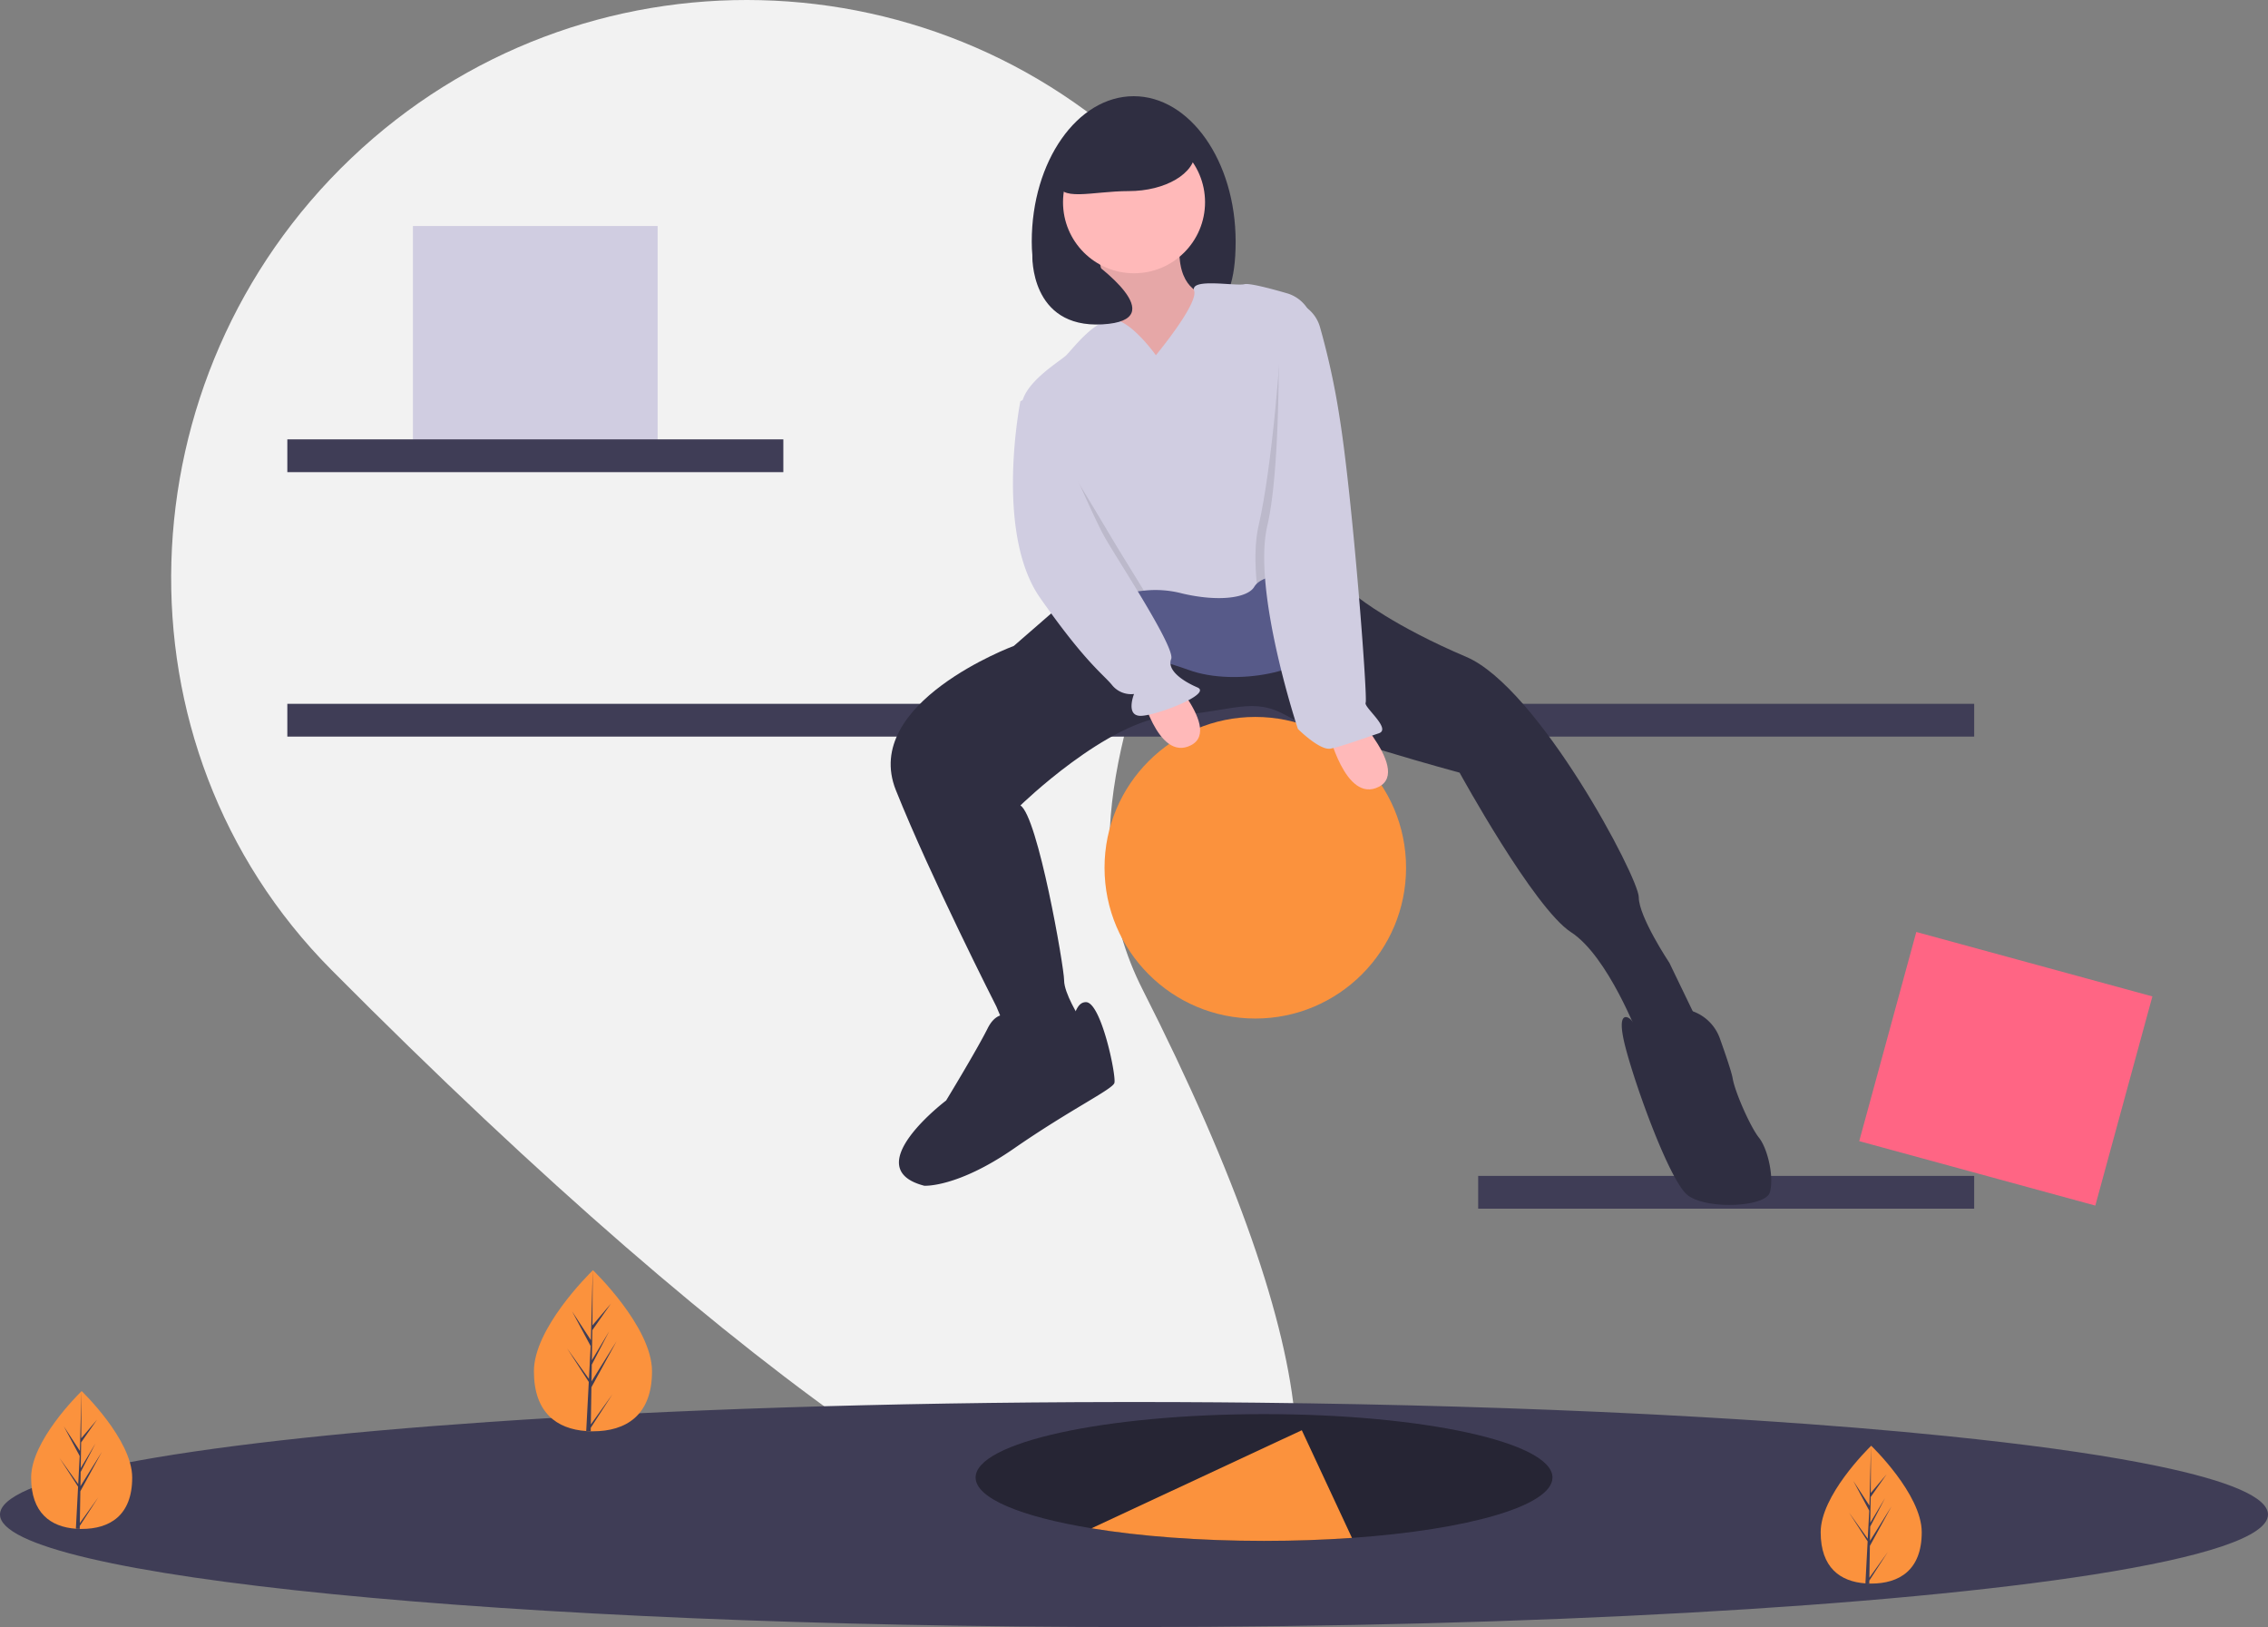 <svg xmlns="http://www.w3.org/2000/svg" viewBox="0 0 1037.97 744.459" data-src="https://cdn.undraw.co/illustrations/throw-down_0fmr.svg" xmlns:xlink="http://www.w3.org/1999/xlink" role="img" artist="Katerina Limpitsouni" source="https://undraw.co/"><rect x="0" y="0" width="1037.97" height="744.459" fill="#808080" stroke="none"/><title>throw down</title><path d="M603.92,530.504c173.604,342.068,17.221,382.024-371.262-9.005-102.216-102.886-96.003-271.228,9.005-371.262s271.228-96.003,371.262,9.005S538.284,401.177,603.92,530.504Z" transform="translate(-81.015 -77.77)" fill="#f2f2f2"/><rect x="188.976" y="103.417" width="112" height="99.201" fill="#d0cde1"/><rect x="131.5" y="201.032" width="227" height="15" fill="#3f3d56"/><rect x="676.5" y="538.032" width="227" height="15" fill="#3f3d56"/><rect x="131.5" y="322.032" width="772" height="15" fill="#3f3d56"/><circle cx="574.5" cy="397.032" r="69" fill="#fb923d"/><path d="M646.515,188.306c0,36.738-15.817,37.879-41.585,37.879s-51.727-1.141-51.727-37.879,20.889-66.52,46.656-66.52S646.515,151.568,646.515,188.306Z" transform="translate(-81.015 -77.77)" fill="#2f2e41"/><path d="M582.515,189.802s11,46,7,51,34,16,34,16l16-44-9-1s-13-3-9-28S582.515,189.802,582.515,189.802Z" transform="translate(-81.015 -77.77)" fill="#ffb9b9"/><path d="M582.515,189.802s11,46,7,51,34,16,34,16l16-44-9-1s-13-3-9-28S582.515,189.802,582.515,189.802Z" transform="translate(-81.015 -77.77)" opacity="0.1"/><circle cx="519" cy="92.532" r="32.5" fill="#ffb9b9"/><path d="M568.015,353.302l-23,20s-70,26-54,66,46,99,46,99l8,19h20l13-6-3-8s-7-11-7-17-12-75-20-80c0,0,40-39,69-41s37-9,53,0,79,26,79,26,34,62,51,73,31,48,31,48l28-5-14-29s-14-21-14-30-46-96-79-110S703.019,351.43,703.019,351.43l-73.004,4.872Z" transform="translate(-81.015 -77.77)" fill="#2f2e41"/><path d="M545.015,543.302s-7-5-12,5-19,33-19,33-41,31-10,39c0,0,15,1,41-17s45-27,46-30-6-37-13-37-5,16-13,16a92.047,92.047,0,0,0-17,2Z" transform="translate(-81.015 -77.77)" fill="#2f2e41"/><path d="M868.148,552.971A20.495,20.495,0,0,0,841.791,540.526c-1.536.576-2.576,1.176-2.776,1.776-1,3-10.05,4.482-11.025,2.741s-7.975-6.741-2.975,12.259,20,60,28,67,36,6,38-1-1-20-5-25-11-21-12-27C873.544,568.479,870.859,560.562,868.148,552.971Z" transform="translate(-81.015 -77.77)" fill="#2f2e41"/><path d="M688.773,411.809s7.868,33.912,23.315,25.944-16.935-39.707-16.935-39.707Z" transform="translate(-81.015 -77.77)" fill="#ffb9b9"/><path d="M602.773,392.809s7.868,33.912,23.315,25.944-16.935-39.707-16.935-39.707Z" transform="translate(-81.015 -77.77)" fill="#ffb9b9"/><path d="M580.015,341.302s-6,24,2,30,21,5,43,13,57,0,58-11-5-55-5-55Z" transform="translate(-81.015 -77.77)" fill="#575a89"/><path d="M679.015,337.302c-11.57,3.56-19.18,3.95-22.83,7.53a7.009,7.009,0,0,0-1.17,1.47c-3,5-16,7-33,3a47.997,47.997,0,0,0-17.47-1.28c-5.81.59-11.66,1.82-22.53,1.28-18.97-.95-28.04-63.06-32.34-79.7-.23-.91-.45-1.68-.66-2.3-4-12,17-24,20-27s12-15,20.28-16.25c8.27-1.25,20.72,16.25,20.72,16.25s19.5-23.5,17.5-29.5,19-2,23-3c2.26-.57,11.7,1.9,19.49,4.16a16.639,16.639,0,0,1,11.97,14.68c.13,1.63.27,3.4.41,5.3C684.865,264.602,688.945,334.252,679.015,337.302Z" transform="translate(-81.015 -77.77)" fill="#d0cde1"/><path d="M604.545,348.022c-5.81.59-11.66,1.82-22.53,1.28-18.97-.95-28.04-63.06-32.34-79.7.72-5.18,1.34-8.3,1.34-8.3l5.5,7.5s26.5,43.5,33.5,55.5C592.875,329.202,598.745,338.452,604.545,348.022Z" transform="translate(-81.015 -77.77)" opacity="0.1"/><path d="M557.015,257.302l-9,4s-12,60,9,90,29,35,33,40a11.194,11.194,0,0,0,10,4s-4,10,3,10,33-10,26-13-14-8-12-13-23-43-30-55S557.015,257.302,557.015,257.302Z" transform="translate(-81.015 -77.77)" fill="#d0cde1"/><path d="M679.015,337.302c-11.57,3.56-19.18,3.95-22.83,7.53-.92-9.88-.88-19.19.83-26.53,6.146-26.341,10.785-83.38,10.5-97.5-.034-1.676.324,1,2,1v1c7.4,0,9.48-2.63,11.56,4.47.42,1.42.86,2.98,1.31,4.67C684.865,264.602,688.945,334.252,679.015,337.302Z" transform="translate(-81.015 -77.77)" opacity="0.1"/><path d="M666.015,215.302h3.064A16.661,16.661,0,0,1,685.074,227.272a340.927,340.927,0,0,1,8.941,41.03c6,37,13,129,12,131s12,12,6,14-17,6-22,7-15-9-15-9-21-63-14-93S666.015,215.302,666.015,215.302Z" transform="translate(-81.015 -77.77)" fill="#d0cde1"/><path d="M628.037,147.193c0,9.95-13.65,18.016-30.488,18.016s-32.336,5.33-32.336-4.619S580.711,129.177,597.549,129.177,628.037,137.243,628.037,147.193Z" transform="translate(-81.015 -77.77)" fill="#2f2e41"/><path d="M553.48,194.541s-1.244,33.492,32.037,31.644-4.498-28.628-4.498-28.628Z" transform="translate(-81.015 -77.77)" fill="#2f2e41"/><rect x="942.991" y="517.187" width="112" height="99.201" transform="translate(103.427 -320.761) rotate(15.263)" fill="#ff6584"/><path d="M1118.985,770.74c0,10.11-29.38,19.55-80.14,27.5-91.98,14.42-254.15,23.99-438.85,23.99-286.62,0-518.98-23.05-518.98-51.49,0-3.93,4.46-7.78,12.91-11.46,9.53-4.17,24.15-8.14,43.17-11.85,39.21-7.65,97.14-14.19,167.8-19.05,82.02-5.63,181.21-8.98,288.21-9.11q3.435-.015,6.89-.01,19.335,0,38.33.14,8.925.06,17.77.16c63.02.67,122.66,2.46,176.86,5.16,2.42.12,4.83.25,7.23.37.82.04,1.64.09,2.46.13.22.01.44.02.66.04q15.975.84,31.25,1.79,5.01.3,9.93.63c31.87,2.07,61.29,4.48,87.75,7.19q6.78.69,13.3,1.41c33.48,3.67,61.67,7.84,83.39,12.37C1101.025,755.34,1118.985,762.83,1118.985,770.74Z" transform="translate(-81.015 -77.77)" fill="#3f3d56"/><path d="M791.515,753.802c0,12.94-38.54,23.89-91.76,27.63-12.68.89-26.21,1.37-40.24,1.37-29.62,0-56.95-2.14-78.98-5.76h-.01c-32.18-5.29-53.01-13.73-53.01-23.24,0-16.02,59.1-29,132-29S791.515,737.782,791.515,753.802Z" transform="translate(-81.015 -77.77)" opacity="0.4"/><path d="M699.755,781.432c-12.68.89-26.21,1.37-40.24,1.37-29.62,0-56.95-2.14-78.98-5.76l96.26-44.87Z" transform="translate(-81.015 -77.77)" fill="#fb923d"/><path d="M141.515,753.837c0,17.417-10.353,23.498-23.125,23.498-.296,0-.592-.004-.885-.011-.592-.013-1.179-.04-1.758-.081-11.527-.815-20.482-7.209-20.482-23.406,0-16.759,21.416-37.909,23.029-39.478l.002-.002c.062-.062.094-.092.094-.092S141.515,736.423,141.515,753.837Z" transform="translate(-81.015 -77.77)" fill="#fb923d"/><path d="M117.547,774.67l8.458-11.817-8.48,13.115-.021,1.356c-.592-.013-1.179-.04-1.758-.081l.911-17.423-.006-.136.015-.023.087-1.647-8.501-13.147,8.526,11.913.021.349.687-13.164L110.21,730.378l7.366,11.276.717-27.295.002-.094v.092L118.177,735.88l7.245-8.533-7.275,10.387-.192,11.787,6.766-11.313-6.794,13.047-.106,6.553,9.818-15.746L117.783,760.095Z" transform="translate(-81.015 -77.77)" fill="#3f3d56"/><path d="M960.515,778.837c0,17.417-10.353,23.498-23.125,23.498-.296,0-.592-.004-.885-.011-.592-.013-1.179-.04-1.758-.081-11.527-.815-20.482-7.209-20.482-23.406,0-16.759,21.416-37.909,23.029-39.478l.002-.002c.062-.062.094-.092.094-.092S960.515,761.423,960.515,778.837Z" transform="translate(-81.015 -77.77)" fill="#fb923d"/><path d="M936.547,799.67l8.458-11.817-8.48,13.115-.021,1.356c-.592-.013-1.179-.04-1.758-.081l.911-17.423-.006-.136.015-.023.087-1.647-8.501-13.147,8.526,11.913.021.349.687-13.164-7.277-13.586,7.366,11.276.717-27.295.002-.094v.092L937.177,760.88l7.245-8.533-7.275,10.387-.192,11.787,6.766-11.313-6.794,13.047-.106,6.553,9.818-15.746L936.783,785.095Z" transform="translate(-81.015 -77.77)" fill="#3f3d56"/><path d="M379.418,705.194c0,20.356-12.1,27.464-27.028,27.464-.346,0-.692-.005-1.035-.012-.692-.015-1.378-.047-2.055-.095-13.473-.953-23.939-8.426-23.939-27.357,0-19.588,25.031-44.307,26.916-46.141l.002-.002c.072-.072.109-.107.109-.107S379.418,684.84,379.418,705.194Z" transform="translate(-81.015 -77.77)" fill="#fb923d"/><path d="M351.405,729.543l9.886-13.811-9.911,15.329-.025,1.585c-.692-.015-1.378-.047-2.055-.095l1.065-20.364-.007-.159L350.375,712l.102-1.925-9.936-15.366,9.965,13.923.025.408.803-15.386-8.505-15.879,8.61,13.18.838-31.901.002-.109v.107l-.139,25.155,8.468-9.973-8.503,12.14-.224,13.777,7.908-13.222L351.85,702.176l-.124,7.659,11.475-18.404-11.52,21.075Z" transform="translate(-81.015 -77.77)" fill="#3f3d56"/></svg>